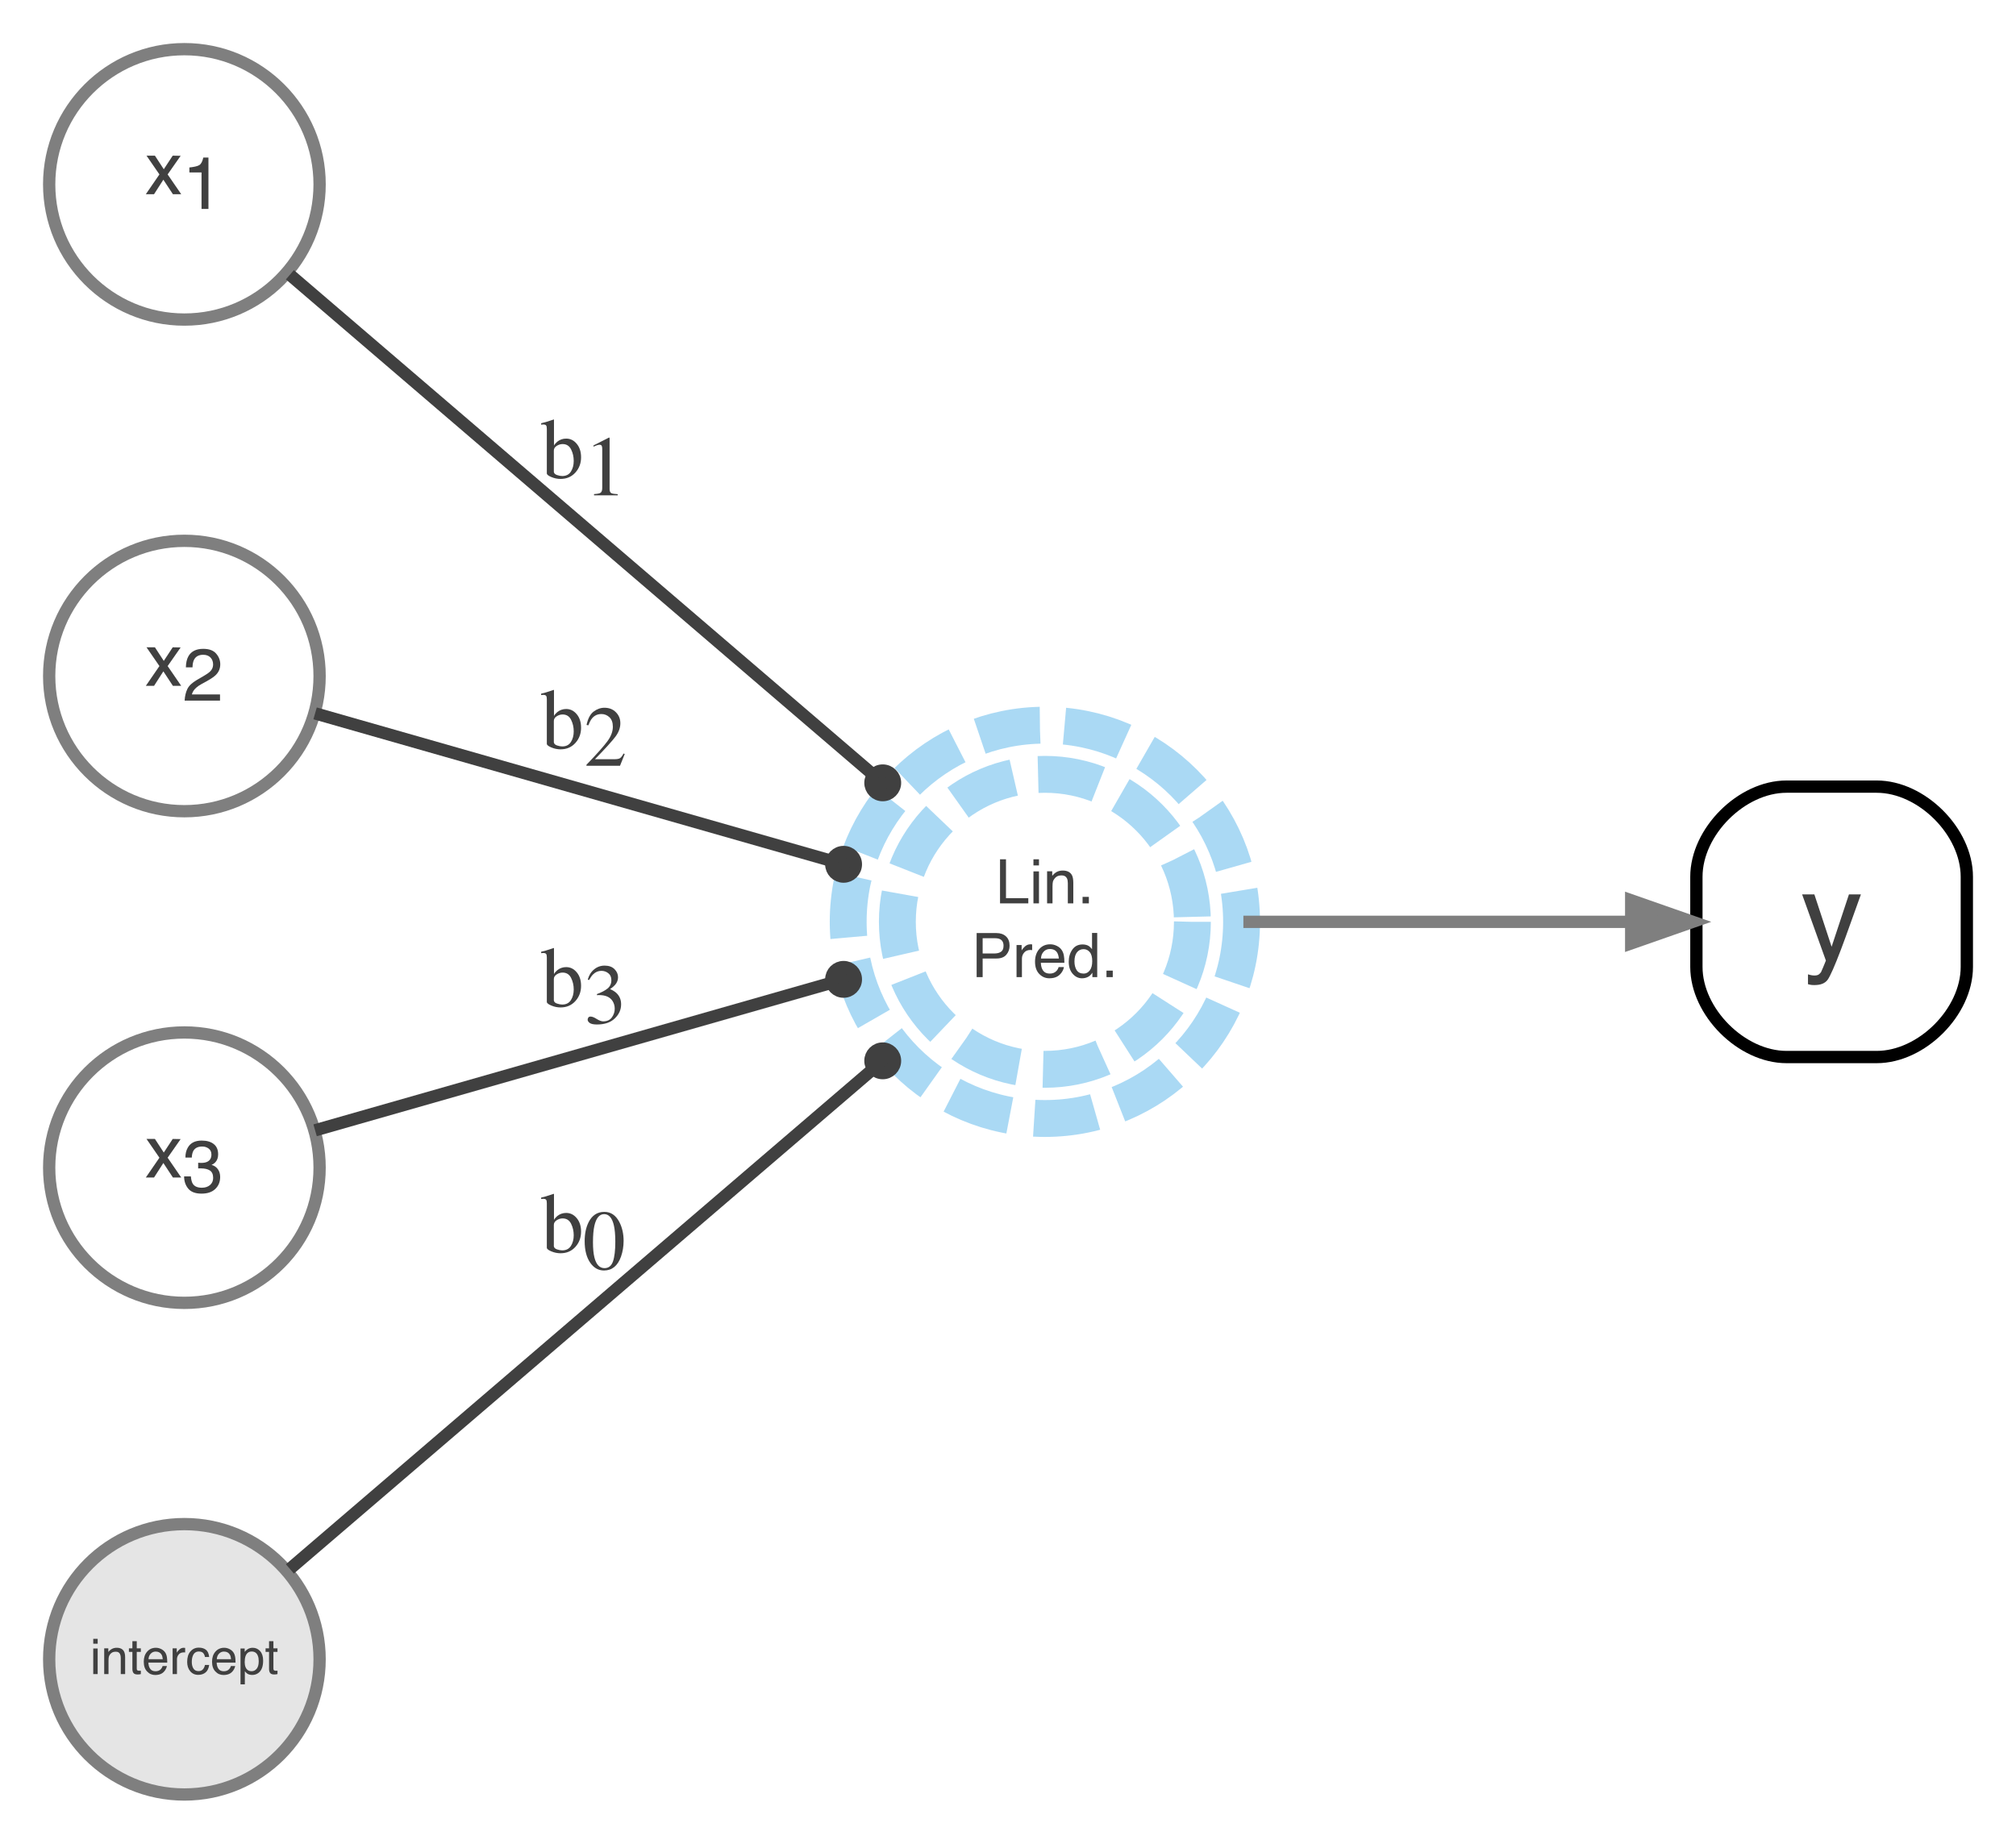 <?xml version="1.0" encoding="UTF-8"?>
<svg xmlns="http://www.w3.org/2000/svg" xmlns:xlink="http://www.w3.org/1999/xlink" width="164pt" height="150pt" viewBox="0 0 164 150" version="1.1">
<g id="surface1">
<path style="fill:none;stroke-width:1;stroke-linecap:butt;stroke-linejoin:miter;stroke:rgb(49.804%,49.804%,49.804%);stroke-opacity:1;stroke-miterlimit:4;" d="M 22 -131 C 22 -124.926 17.074 -120 11 -120 C 4.926 -120 0 -124.926 0 -131 C 0 -137.074 4.926 -142 11 -142 C 17.074 -142 22 -137.074 22 -131 Z M 22 -131 " transform="matrix(1,0,0,1,4,146)"/>
<path style=" stroke:none;fill-rule:nonzero;fill:rgb(25.098%,25.098%,25.098%);fill-opacity:1;" d="M 11.918 12.664 L 12.602 12.664 L 13.324 13.77 L 14.051 12.664 L 14.695 12.676 L 13.637 14.191 L 14.742 15.801 L 14.066 15.801 L 13.289 14.621 L 12.531 15.801 L 11.863 15.801 L 12.969 14.191 Z M 11.832 11.18 "/>
<path style=" stroke:none;fill-rule:nonzero;fill:rgb(25.098%,25.098%,25.098%);fill-opacity:1;" d="M 15.406 14.031 L 15.406 13.625 C 15.785 13.586 16.051 13.527 16.203 13.438 C 16.355 13.352 16.465 13.148 16.539 12.82 L 16.957 12.82 L 16.957 17 L 16.395 17 L 16.395 14.031 Z M 14.832 12.379 "/>
<path style="fill:none;stroke-width:3;stroke-linecap:butt;stroke-linejoin:miter;stroke:rgb(33.725%,70.588%,91.373%);stroke-opacity:0.502;stroke-dasharray:5,2;stroke-miterlimit:4;" d="M 93 -71 C 93 -64.371 87.629 -59 81 -59 C 74.371 -59 69 -64.371 69 -71 C 69 -77.629 74.371 -83 81 -83 C 87.629 -83 93 -77.629 93 -71 Z M 93 -71 " transform="matrix(1,0,0,1,4,146)"/>
<path style="fill:none;stroke-width:3;stroke-linecap:butt;stroke-linejoin:miter;stroke:rgb(33.725%,70.588%,91.373%);stroke-opacity:0.502;stroke-dasharray:5,2;stroke-miterlimit:4;" d="M 97 -71 C 97 -62.164 89.836 -55 81 -55 C 72.164 -55 65 -62.164 65 -71 C 65 -79.836 72.164 -87 81 -87 C 89.836 -87 97 -79.836 97 -71 Z M 97 -71 " transform="matrix(1,0,0,1,4,146)"/>
<path style=" stroke:none;fill-rule:nonzero;fill:rgb(25.098%,25.098%,25.098%);fill-opacity:1;" d="M 81.352 69.914 L 81.836 69.914 L 81.836 73.074 L 83.652 73.074 L 83.652 73.5 L 81.352 73.5 Z M 84.07 70.898 L 84.52 70.898 L 84.52 73.5 L 84.07 73.5 Z M 84.07 69.914 L 84.52 69.914 L 84.52 70.41 L 84.07 70.41 Z M 85.18 70.887 L 85.598 70.887 L 85.598 71.258 C 85.723 71.105 85.855 70.992 85.992 70.926 C 86.129 70.859 86.285 70.828 86.453 70.828 C 86.824 70.828 87.074 70.957 87.207 71.215 C 87.277 71.355 87.312 71.559 87.312 71.824 L 87.312 73.5 L 86.867 73.5 L 86.867 71.852 C 86.867 71.691 86.844 71.562 86.797 71.465 C 86.719 71.305 86.574 71.223 86.371 71.223 C 86.266 71.223 86.18 71.234 86.113 71.254 C 85.992 71.289 85.887 71.359 85.797 71.469 C 85.723 71.555 85.676 71.645 85.652 71.734 C 85.633 71.828 85.621 71.961 85.621 72.129 L 85.621 73.5 L 85.18 73.5 Z M 88.066 72.969 L 88.578 72.969 L 88.578 73.5 L 88.066 73.5 Z M 80.969 69.648 "/>
<path style=" stroke:none;fill-rule:nonzero;fill:rgb(25.098%,25.098%,25.098%);fill-opacity:1;" d="M 79.449 75.914 L 81.062 75.914 C 81.383 75.914 81.641 76.004 81.836 76.184 C 82.031 76.363 82.129 76.617 82.129 76.941 C 82.129 77.223 82.043 77.465 81.867 77.672 C 81.695 77.879 81.426 77.984 81.062 77.984 L 79.938 77.984 L 79.938 79.5 L 79.449 79.5 Z M 81.637 76.945 C 81.637 76.68 81.539 76.5 81.344 76.406 C 81.238 76.355 81.09 76.332 80.902 76.332 L 79.938 76.332 L 79.938 77.574 L 80.902 77.574 C 81.121 77.574 81.297 77.527 81.434 77.434 C 81.57 77.34 81.637 77.18 81.637 76.945 Z M 82.695 76.887 L 83.109 76.887 L 83.109 77.336 C 83.145 77.25 83.23 77.141 83.363 77.016 C 83.496 76.891 83.648 76.828 83.824 76.828 C 83.832 76.828 83.848 76.828 83.867 76.828 C 83.887 76.832 83.918 76.836 83.965 76.84 L 83.965 77.305 C 83.938 77.297 83.914 77.293 83.895 77.293 C 83.871 77.293 83.848 77.289 83.82 77.289 C 83.602 77.289 83.43 77.363 83.312 77.504 C 83.191 77.648 83.133 77.812 83.133 77.996 L 83.133 79.5 L 82.695 79.5 Z M 85.434 76.828 C 85.621 76.828 85.801 76.871 85.973 76.957 C 86.148 77.043 86.281 77.156 86.371 77.297 C 86.461 77.43 86.52 77.582 86.547 77.758 C 86.574 77.879 86.586 78.07 86.586 78.332 L 84.672 78.332 C 84.68 78.598 84.742 78.812 84.859 78.973 C 84.977 79.133 85.156 79.211 85.402 79.211 C 85.633 79.211 85.816 79.137 85.953 78.984 C 86.031 78.898 86.086 78.797 86.117 78.68 L 86.551 78.68 C 86.539 78.777 86.5 78.883 86.438 79 C 86.371 79.117 86.301 79.215 86.219 79.289 C 86.086 79.422 85.922 79.508 85.727 79.555 C 85.621 79.578 85.5 79.594 85.367 79.594 C 85.039 79.594 84.766 79.473 84.539 79.238 C 84.312 79 84.199 78.668 84.199 78.242 C 84.199 77.824 84.312 77.48 84.539 77.219 C 84.77 76.957 85.066 76.828 85.434 76.828 Z M 86.137 77.984 C 86.117 77.793 86.074 77.641 86.012 77.527 C 85.891 77.316 85.688 77.211 85.406 77.211 C 85.207 77.211 85.035 77.281 84.898 77.43 C 84.762 77.574 84.691 77.758 84.684 77.984 Z M 87.406 78.223 C 87.406 78.504 87.465 78.738 87.582 78.926 C 87.703 79.113 87.895 79.211 88.156 79.211 C 88.359 79.211 88.527 79.121 88.656 78.945 C 88.789 78.773 88.852 78.52 88.852 78.195 C 88.852 77.863 88.785 77.617 88.648 77.461 C 88.516 77.301 88.348 77.223 88.148 77.223 C 87.93 77.223 87.75 77.309 87.613 77.477 C 87.477 77.645 87.406 77.895 87.406 78.223 Z M 88.066 76.84 C 88.266 76.84 88.434 76.883 88.57 76.965 C 88.648 77.016 88.738 77.102 88.836 77.223 L 88.836 75.902 L 89.258 75.902 L 89.258 79.5 L 88.863 79.5 L 88.863 79.137 C 88.762 79.297 88.641 79.414 88.5 79.484 C 88.359 79.555 88.199 79.594 88.02 79.594 C 87.727 79.594 87.473 79.469 87.262 79.227 C 87.047 78.98 86.941 78.656 86.941 78.246 C 86.941 77.867 87.039 77.535 87.234 77.258 C 87.43 76.977 87.707 76.84 88.066 76.84 Z M 90.012 78.969 L 90.523 78.969 L 90.523 79.5 L 90.012 79.5 Z M 79.023 75.648 "/>
<path style="fill:none;stroke-width:1;stroke-linecap:butt;stroke-linejoin:miter;stroke:rgb(25.098%,25.098%,25.098%);stroke-opacity:1;stroke-miterlimit:4;" d="M 19.582 -123.645 C 31.371 -113.539 52.715 -95.242 66.875 -83.105 " transform="matrix(1,0,0,1,4,146)"/>
<path style="fill-rule:nonzero;fill:rgb(25.098%,25.098%,25.098%);fill-opacity:1;stroke-width:1;stroke-linecap:butt;stroke-linejoin:miter;stroke:rgb(25.098%,25.098%,25.098%);stroke-opacity:1;stroke-miterlimit:4;" d="M 68.809 -82.309 C 68.809 -81.758 68.359 -81.309 67.809 -81.309 C 67.254 -81.309 66.809 -81.758 66.809 -82.309 C 66.809 -82.859 67.254 -83.309 67.809 -83.309 C 68.359 -83.309 68.809 -82.859 68.809 -82.309 Z M 68.809 -82.309 " transform="matrix(1,0,0,1,4,146)"/>
<path style=" stroke:none;fill-rule:nonzero;fill:rgb(25.098%,25.098%,25.098%);fill-opacity:1;" d="M 44.023 34.551 L 44.023 34.434 C 44.285 34.375 44.516 34.309 44.727 34.234 C 44.934 34.164 45.043 34.125 45.059 34.125 C 45.062 34.141 45.066 34.156 45.066 34.168 L 45.066 36.25 C 45.125 36.141 45.215 36.035 45.332 35.938 C 45.543 35.766 45.785 35.684 46.059 35.684 C 46.395 35.684 46.68 35.824 46.914 36.105 C 47.152 36.387 47.27 36.754 47.27 37.207 C 47.27 37.691 47.117 38.102 46.809 38.445 C 46.5 38.789 46.098 38.965 45.598 38.965 C 45.344 38.965 45.094 38.914 44.852 38.812 C 44.609 38.711 44.484 38.613 44.484 38.512 L 44.484 34.898 C 44.484 34.766 44.469 34.672 44.43 34.617 C 44.395 34.562 44.309 34.535 44.18 34.535 Z M 45.055 38.398 C 45.074 38.516 45.164 38.602 45.32 38.652 C 45.477 38.703 45.613 38.73 45.734 38.73 C 46.051 38.73 46.289 38.609 46.441 38.371 C 46.594 38.133 46.672 37.844 46.672 37.504 C 46.672 37.164 46.602 36.852 46.457 36.562 C 46.312 36.273 46.082 36.129 45.762 36.129 C 45.598 36.129 45.441 36.18 45.285 36.277 C 45.129 36.379 45.055 36.504 45.055 36.656 Z M 44 33.648 "/>
<path style=" stroke:none;fill-rule:nonzero;fill:rgb(25.098%,25.098%,25.098%);fill-opacity:1;" d="M 49.57 35.605 C 49.578 35.617 49.586 35.625 49.586 35.629 C 49.586 35.637 49.59 35.648 49.59 35.668 L 49.59 39.785 C 49.59 39.961 49.637 40.07 49.727 40.121 C 49.82 40.168 49.996 40.195 50.25 40.207 L 50.25 40.301 L 48.324 40.301 L 48.324 40.199 C 48.602 40.184 48.781 40.148 48.863 40.086 C 48.949 40.023 48.992 39.891 48.992 39.684 L 48.992 36.52 C 48.992 36.41 48.977 36.328 48.949 36.27 C 48.922 36.215 48.863 36.184 48.773 36.184 C 48.711 36.184 48.637 36.203 48.539 36.234 C 48.445 36.27 48.359 36.305 48.277 36.34 L 48.277 36.242 L 49.531 35.605 Z M 47.5 35.051 "/>
<path style="fill:none;stroke-width:1;stroke-linecap:butt;stroke-linejoin:miter;stroke:rgb(49.804%,49.804%,49.804%);stroke-opacity:1;stroke-miterlimit:4;" d="M 22 -91 C 22 -84.926 17.074 -80 11 -80 C 4.926 -80 0 -84.926 0 -91 C 0 -97.074 4.926 -102 11 -102 C 17.074 -102 22 -97.074 22 -91 Z M 22 -91 " transform="matrix(1,0,0,1,4,146)"/>
<path style=" stroke:none;fill-rule:nonzero;fill:rgb(25.098%,25.098%,25.098%);fill-opacity:1;" d="M 11.918 52.664 L 12.602 52.664 L 13.324 53.77 L 14.051 52.664 L 14.695 52.676 L 13.637 54.191 L 14.742 55.801 L 14.066 55.801 L 13.289 54.621 L 12.531 55.801 L 11.863 55.801 L 12.969 54.191 Z M 11.832 51.18 "/>
<path style=" stroke:none;fill-rule:nonzero;fill:rgb(25.098%,25.098%,25.098%);fill-opacity:1;" d="M 15.02 57 C 15.039 56.641 15.113 56.324 15.242 56.055 C 15.371 55.789 15.629 55.547 16.004 55.328 L 16.566 55 C 16.816 54.855 16.996 54.73 17.098 54.625 C 17.258 54.465 17.336 54.281 17.336 54.07 C 17.336 53.828 17.262 53.633 17.117 53.488 C 16.973 53.344 16.777 53.273 16.531 53.273 C 16.168 53.273 15.918 53.41 15.781 53.684 C 15.707 53.828 15.668 54.031 15.66 54.293 L 15.121 54.293 C 15.129 53.93 15.195 53.629 15.324 53.398 C 15.551 52.992 15.957 52.789 16.535 52.789 C 17.016 52.789 17.367 52.922 17.586 53.18 C 17.809 53.438 17.918 53.727 17.918 54.047 C 17.918 54.383 17.801 54.672 17.566 54.906 C 17.43 55.047 17.184 55.215 16.832 55.414 L 16.43 55.633 C 16.238 55.738 16.086 55.84 15.977 55.938 C 15.781 56.105 15.66 56.297 15.609 56.5 L 17.898 56.5 L 17.898 57 Z M 14.832 52.379 "/>
<path style="fill:none;stroke-width:1;stroke-linecap:butt;stroke-linejoin:miter;stroke:rgb(25.098%,25.098%,25.098%);stroke-opacity:1;stroke-miterlimit:4;" d="M 21.633 -87.961 C 32.695 -84.801 50.207 -79.797 63.352 -76.043 " transform="matrix(1,0,0,1,4,146)"/>
<path style="fill-rule:nonzero;fill:rgb(25.098%,25.098%,25.098%);fill-opacity:1;stroke-width:1;stroke-linecap:butt;stroke-linejoin:miter;stroke:rgb(25.098%,25.098%,25.098%);stroke-opacity:1;stroke-miterlimit:4;" d="M 65.625 -75.68 C 65.625 -75.125 65.176 -74.68 64.625 -74.68 C 64.07 -74.68 63.625 -75.125 63.625 -75.68 C 63.625 -76.23 64.07 -76.68 64.625 -76.68 C 65.176 -76.68 65.625 -76.23 65.625 -75.68 Z M 65.625 -75.68 " transform="matrix(1,0,0,1,4,146)"/>
<path style=" stroke:none;fill-rule:nonzero;fill:rgb(25.098%,25.098%,25.098%);fill-opacity:1;" d="M 44.023 56.551 L 44.023 56.434 C 44.285 56.375 44.516 56.309 44.727 56.234 C 44.934 56.164 45.043 56.125 45.059 56.125 C 45.062 56.141 45.066 56.156 45.066 56.168 L 45.066 58.25 C 45.125 58.141 45.215 58.035 45.332 57.938 C 45.543 57.766 45.785 57.684 46.059 57.684 C 46.395 57.684 46.68 57.824 46.914 58.105 C 47.152 58.387 47.27 58.754 47.27 59.207 C 47.27 59.691 47.117 60.102 46.809 60.445 C 46.5 60.789 46.098 60.965 45.598 60.965 C 45.344 60.965 45.094 60.914 44.852 60.812 C 44.609 60.711 44.484 60.613 44.484 60.512 L 44.484 56.898 C 44.484 56.766 44.469 56.672 44.43 56.617 C 44.395 56.562 44.309 56.535 44.18 56.535 Z M 45.055 60.398 C 45.074 60.516 45.164 60.602 45.32 60.652 C 45.477 60.703 45.613 60.73 45.734 60.73 C 46.051 60.73 46.289 60.609 46.441 60.371 C 46.594 60.133 46.672 59.844 46.672 59.504 C 46.672 59.164 46.602 58.852 46.457 58.562 C 46.312 58.273 46.082 58.129 45.762 58.129 C 45.598 58.129 45.441 58.18 45.285 58.277 C 45.129 58.379 45.055 58.504 45.055 58.656 Z M 44 55.648 "/>
<path style=" stroke:none;fill-rule:nonzero;fill:rgb(25.098%,25.098%,25.098%);fill-opacity:1;" d="M 47.707 62.223 C 48.543 61.355 49.109 60.719 49.406 60.316 C 49.707 59.91 49.855 59.516 49.855 59.129 C 49.855 58.793 49.766 58.535 49.582 58.359 C 49.398 58.184 49.18 58.094 48.93 58.094 C 48.617 58.094 48.363 58.207 48.172 58.434 C 48.062 58.559 47.961 58.754 47.863 59.012 L 47.715 58.98 C 47.828 58.457 48.023 58.094 48.293 57.891 C 48.566 57.688 48.859 57.582 49.172 57.582 C 49.555 57.582 49.867 57.707 50.105 57.949 C 50.344 58.191 50.465 58.488 50.465 58.84 C 50.465 59.211 50.336 59.57 50.078 59.918 C 49.82 60.266 49.262 60.883 48.398 61.77 L 49.969 61.77 C 50.188 61.77 50.34 61.742 50.43 61.688 C 50.52 61.637 50.617 61.508 50.73 61.305 L 50.82 61.348 L 50.438 62.301 L 47.707 62.301 Z M 47.5 57.051 "/>
<path style="fill:none;stroke-width:1;stroke-linecap:butt;stroke-linejoin:miter;stroke:rgb(49.804%,49.804%,49.804%);stroke-opacity:1;stroke-miterlimit:4;" d="M 22 -51 C 22 -44.926 17.074 -40 11 -40 C 4.926 -40 0 -44.926 0 -51 C 0 -57.074 4.926 -62 11 -62 C 17.074 -62 22 -57.074 22 -51 Z M 22 -51 " transform="matrix(1,0,0,1,4,146)"/>
<path style=" stroke:none;fill-rule:nonzero;fill:rgb(25.098%,25.098%,25.098%);fill-opacity:1;" d="M 11.918 92.664 L 12.602 92.664 L 13.324 93.77 L 14.051 92.664 L 14.695 92.676 L 13.637 94.191 L 14.742 95.801 L 14.066 95.801 L 13.289 94.621 L 12.531 95.801 L 11.863 95.801 L 12.969 94.191 Z M 11.832 91.18 "/>
<path style=" stroke:none;fill-rule:nonzero;fill:rgb(25.098%,25.098%,25.098%);fill-opacity:1;" d="M 16.391 97.113 C 15.895 97.113 15.535 96.977 15.312 96.707 C 15.09 96.434 14.977 96.102 14.977 95.711 L 15.527 95.711 C 15.551 95.984 15.602 96.18 15.68 96.305 C 15.816 96.523 16.062 96.633 16.418 96.633 C 16.695 96.633 16.918 96.559 17.09 96.41 C 17.258 96.262 17.34 96.07 17.34 95.836 C 17.34 95.547 17.25 95.344 17.074 95.23 C 16.898 95.117 16.652 95.059 16.34 95.059 C 16.305 95.059 16.266 95.059 16.23 95.059 C 16.195 95.059 16.16 95.062 16.121 95.062 L 16.121 94.598 C 16.176 94.602 16.223 94.609 16.258 94.609 C 16.297 94.609 16.336 94.613 16.379 94.613 C 16.574 94.613 16.738 94.582 16.863 94.52 C 17.086 94.41 17.199 94.215 17.199 93.934 C 17.199 93.723 17.125 93.562 16.977 93.449 C 16.828 93.336 16.656 93.281 16.457 93.281 C 16.105 93.281 15.863 93.398 15.73 93.633 C 15.656 93.762 15.613 93.945 15.602 94.18 L 15.082 94.18 C 15.082 93.867 15.145 93.602 15.27 93.383 C 15.484 92.992 15.863 92.797 16.402 92.797 C 16.832 92.797 17.16 92.895 17.395 93.086 C 17.629 93.273 17.746 93.551 17.746 93.914 C 17.746 94.172 17.676 94.379 17.539 94.539 C 17.453 94.641 17.34 94.719 17.207 94.773 C 17.426 94.836 17.598 94.949 17.723 95.125 C 17.848 95.297 17.91 95.508 17.91 95.758 C 17.91 96.156 17.777 96.484 17.512 96.734 C 17.25 96.988 16.875 97.113 16.391 97.113 Z M 14.832 92.379 "/>
<path style="fill:none;stroke-width:1;stroke-linecap:butt;stroke-linejoin:miter;stroke:rgb(25.098%,25.098%,25.098%);stroke-opacity:1;stroke-miterlimit:4;" d="M 21.633 -54.039 C 32.695 -57.199 50.207 -62.203 63.352 -65.957 " transform="matrix(1,0,0,1,4,146)"/>
<path style="fill-rule:nonzero;fill:rgb(25.098%,25.098%,25.098%);fill-opacity:1;stroke-width:1;stroke-linecap:butt;stroke-linejoin:miter;stroke:rgb(25.098%,25.098%,25.098%);stroke-opacity:1;stroke-miterlimit:4;" d="M 65.625 -66.32 C 65.625 -65.77 65.176 -65.32 64.625 -65.32 C 64.07 -65.32 63.625 -65.77 63.625 -66.32 C 63.625 -66.875 64.07 -67.32 64.625 -67.32 C 65.176 -67.32 65.625 -66.875 65.625 -66.32 Z M 65.625 -66.32 " transform="matrix(1,0,0,1,4,146)"/>
<path style=" stroke:none;fill-rule:nonzero;fill:rgb(25.098%,25.098%,25.098%);fill-opacity:1;" d="M 44.023 77.551 L 44.023 77.434 C 44.285 77.375 44.516 77.309 44.727 77.234 C 44.934 77.164 45.043 77.125 45.059 77.125 C 45.062 77.141 45.066 77.156 45.066 77.168 L 45.066 79.25 C 45.125 79.141 45.215 79.035 45.332 78.938 C 45.543 78.766 45.785 78.684 46.059 78.684 C 46.395 78.684 46.68 78.824 46.914 79.105 C 47.152 79.387 47.27 79.754 47.27 80.207 C 47.27 80.691 47.117 81.102 46.809 81.445 C 46.5 81.789 46.098 81.965 45.598 81.965 C 45.344 81.965 45.094 81.914 44.852 81.812 C 44.609 81.711 44.484 81.613 44.484 81.512 L 44.484 77.898 C 44.484 77.766 44.469 77.672 44.43 77.617 C 44.395 77.562 44.309 77.535 44.18 77.535 Z M 45.055 81.398 C 45.074 81.516 45.164 81.602 45.32 81.652 C 45.477 81.703 45.613 81.73 45.734 81.73 C 46.051 81.73 46.289 81.609 46.441 81.371 C 46.594 81.133 46.672 80.844 46.672 80.504 C 46.672 80.164 46.602 79.852 46.457 79.562 C 46.312 79.273 46.082 79.129 45.762 79.129 C 45.598 79.129 45.441 79.18 45.285 79.277 C 45.129 79.379 45.055 79.504 45.055 79.656 Z M 44 76.648 "/>
<path style=" stroke:none;fill-rule:nonzero;fill:rgb(25.098%,25.098%,25.098%);fill-opacity:1;" d="M 48.043 82.707 C 48.168 82.707 48.336 82.77 48.539 82.902 C 48.746 83.031 48.922 83.098 49.066 83.098 C 49.383 83.098 49.621 82.988 49.777 82.773 C 49.93 82.559 50.008 82.324 50.008 82.07 C 50.008 81.828 49.945 81.613 49.82 81.426 C 49.609 81.113 49.25 80.961 48.746 80.961 C 48.719 80.961 48.688 80.961 48.664 80.961 C 48.637 80.961 48.602 80.965 48.566 80.969 L 48.559 80.879 C 48.922 80.746 49.211 80.598 49.422 80.426 C 49.633 80.254 49.734 80.031 49.734 79.75 C 49.734 79.5 49.652 79.312 49.488 79.184 C 49.324 79.051 49.133 78.988 48.922 78.988 C 48.672 78.988 48.449 79.078 48.258 79.266 C 48.152 79.363 48.043 79.52 47.922 79.73 L 47.812 79.707 C 47.906 79.359 48.074 79.082 48.324 78.875 C 48.57 78.668 48.859 78.562 49.184 78.562 C 49.531 78.562 49.805 78.66 49.992 78.852 C 50.184 79.043 50.277 79.262 50.277 79.512 C 50.277 79.734 50.199 79.938 50.043 80.121 C 49.953 80.227 49.816 80.344 49.629 80.473 C 49.848 80.566 50.023 80.676 50.156 80.801 C 50.406 81.043 50.527 81.344 50.527 81.711 C 50.527 82.145 50.359 82.527 50.016 82.855 C 49.676 83.188 49.191 83.352 48.562 83.352 C 48.281 83.352 48.086 83.309 47.973 83.227 C 47.859 83.145 47.805 83.055 47.805 82.957 C 47.805 82.898 47.824 82.844 47.859 82.789 C 47.898 82.734 47.961 82.707 48.043 82.707 Z M 47.5 78.051 "/>
<path style="fill:none;stroke-width:1;stroke-linecap:butt;stroke-linejoin:miter;stroke:rgb(0%,0%,0%);stroke-opacity:1;stroke-miterlimit:4;" d="M 148.668 -82 C 148.668 -82 141.332 -82 141.332 -82 C 137.668 -82 134 -78.332 134 -74.668 C 134 -74.668 134 -67.332 134 -67.332 C 134 -63.668 137.668 -60 141.332 -60 C 141.332 -60 148.668 -60 148.668 -60 C 152.332 -60 156 -63.668 156 -67.332 C 156 -67.332 156 -74.668 156 -74.668 C 156 -78.332 152.332 -82 148.668 -82 " transform="matrix(1,0,0,1,4,146)"/>
<path style=" stroke:none;fill-rule:nonzero;fill:rgb(25.098%,25.098%,25.098%);fill-opacity:1;" d="M 150.41 72.77 L 151.383 72.77 C 151.258 73.105 150.984 73.871 150.559 75.066 C 150.238 75.965 149.973 76.695 149.758 77.262 C 149.25 78.598 148.891 79.41 148.684 79.703 C 148.477 79.996 148.117 80.145 147.609 80.145 C 147.484 80.145 147.391 80.141 147.324 80.129 C 147.258 80.117 147.172 80.102 147.078 80.074 L 147.078 79.273 C 147.23 79.316 147.34 79.344 147.406 79.352 C 147.477 79.363 147.535 79.367 147.59 79.367 C 147.75 79.367 147.871 79.34 147.949 79.285 C 148.023 79.234 148.09 79.168 148.141 79.09 C 148.156 79.062 148.215 78.93 148.316 78.688 C 148.418 78.445 148.492 78.27 148.535 78.152 L 146.602 72.77 L 147.598 72.77 L 149 77.027 Z M 146.5 70.301 "/>
<path style="fill:none;stroke-width:1;stroke-linecap:butt;stroke-linejoin:miter;stroke:rgb(49.804%,49.804%,49.804%);stroke-opacity:1;stroke-miterlimit:4;" d="M 97.148 -71 C 106.773 -71 118.953 -71 128.617 -71 " transform="matrix(1,0,0,1,4,146)"/>
<path style="fill-rule:nonzero;fill:rgb(49.804%,49.804%,49.804%);fill-opacity:1;stroke-width:1;stroke-linecap:butt;stroke-linejoin:miter;stroke:rgb(49.804%,49.804%,49.804%);stroke-opacity:1;stroke-miterlimit:4;" d="M 128.695 -72.75 L 133.695 -71 L 128.695 -69.25 Z M 128.695 -72.75 " transform="matrix(1,0,0,1,4,146)"/>
<path style="fill-rule:nonzero;fill:rgb(89.804%,89.804%,89.804%);fill-opacity:1;stroke-width:1;stroke-linecap:butt;stroke-linejoin:miter;stroke:rgb(49.804%,49.804%,49.804%);stroke-opacity:1;stroke-miterlimit:4;" d="M 22 -11 C 22 -4.926 17.074 0 11 0 C 4.926 0 0 -4.926 0 -11 C 0 -17.074 4.926 -22 11 -22 C 17.074 -22 22 -17.074 22 -11 Z M 22 -11 " transform="matrix(1,0,0,1,4,146)"/>
<path style=" stroke:none;fill-rule:nonzero;fill:rgb(25.098%,25.098%,25.098%);fill-opacity:1;" d="M 7.586 134.121 L 7.945 134.121 L 7.945 136.203 L 7.586 136.203 Z M 7.586 133.336 L 7.945 133.336 L 7.945 133.734 L 7.586 133.734 Z M 8.477 134.109 L 8.812 134.109 L 8.812 134.406 C 8.91 134.285 9.016 134.199 9.125 134.145 C 9.234 134.09 9.359 134.062 9.492 134.062 C 9.789 134.062 9.992 134.168 10.094 134.375 C 10.152 134.488 10.18 134.648 10.18 134.859 L 10.18 136.203 L 9.824 136.203 L 9.824 134.883 C 9.824 134.758 9.805 134.656 9.766 134.578 C 9.703 134.445 9.594 134.383 9.43 134.383 C 9.344 134.383 9.277 134.391 9.223 134.406 C 9.125 134.434 9.043 134.492 8.969 134.578 C 8.91 134.648 8.871 134.719 8.855 134.793 C 8.836 134.867 8.828 134.969 8.828 135.109 L 8.828 136.203 L 8.477 136.203 Z M 10.77 133.527 L 11.125 133.527 L 11.125 134.109 L 11.457 134.109 L 11.457 134.398 L 11.125 134.398 L 11.125 135.766 C 11.125 135.836 11.148 135.887 11.199 135.91 C 11.227 135.926 11.273 135.93 11.336 135.93 C 11.352 135.93 11.371 135.93 11.391 135.93 C 11.41 135.93 11.434 135.93 11.457 135.926 L 11.457 136.203 C 11.418 136.215 11.375 136.223 11.332 136.227 C 11.289 136.234 11.242 136.234 11.191 136.234 C 11.027 136.234 10.918 136.195 10.855 136.109 C 10.797 136.027 10.77 135.918 10.77 135.781 L 10.77 134.398 L 10.488 134.398 L 10.488 134.109 L 10.77 134.109 Z M 12.684 134.062 C 12.832 134.062 12.977 134.098 13.117 134.168 C 13.254 134.238 13.359 134.328 13.434 134.438 C 13.504 134.543 13.551 134.668 13.574 134.809 C 13.594 134.906 13.605 135.059 13.605 135.27 L 12.07 135.27 C 12.078 135.48 12.129 135.652 12.223 135.781 C 12.316 135.91 12.461 135.973 12.656 135.973 C 12.84 135.973 12.988 135.914 13.098 135.789 C 13.16 135.719 13.203 135.641 13.23 135.547 L 13.578 135.547 C 13.566 135.625 13.535 135.711 13.484 135.805 C 13.434 135.898 13.375 135.977 13.312 136.035 C 13.207 136.141 13.074 136.211 12.914 136.246 C 12.832 136.266 12.734 136.277 12.629 136.277 C 12.367 136.277 12.148 136.184 11.969 135.992 C 11.785 135.805 11.695 135.539 11.695 135.195 C 11.695 134.859 11.785 134.59 11.969 134.379 C 12.152 134.168 12.391 134.062 12.684 134.062 Z M 13.242 134.992 C 13.23 134.84 13.195 134.715 13.145 134.625 C 13.047 134.457 12.887 134.371 12.664 134.371 C 12.5 134.371 12.367 134.43 12.258 134.547 C 12.148 134.664 12.09 134.812 12.082 134.992 Z M 14.043 134.109 L 14.379 134.109 L 14.379 134.473 C 14.406 134.402 14.473 134.316 14.582 134.215 C 14.688 134.113 14.809 134.062 14.949 134.062 C 14.957 134.062 14.965 134.066 14.98 134.066 C 14.996 134.066 15.023 134.07 15.062 134.074 L 15.062 134.445 C 15.043 134.441 15.023 134.438 15.004 134.438 C 14.988 134.438 14.969 134.438 14.949 134.438 C 14.77 134.438 14.633 134.492 14.539 134.605 C 14.445 134.719 14.395 134.852 14.395 135 L 14.395 136.203 L 14.043 136.203 Z M 16.172 134.051 C 16.41 134.051 16.602 134.109 16.75 134.223 C 16.898 134.336 16.984 134.535 17.016 134.812 L 16.672 134.812 C 16.652 134.684 16.605 134.578 16.531 134.492 C 16.457 134.406 16.336 134.367 16.172 134.367 C 15.949 134.367 15.789 134.477 15.695 134.695 C 15.633 134.836 15.602 135.012 15.602 135.219 C 15.602 135.43 15.645 135.605 15.734 135.75 C 15.82 135.891 15.961 135.961 16.148 135.961 C 16.297 135.961 16.41 135.918 16.496 135.828 C 16.582 135.738 16.641 135.617 16.672 135.461 L 17.016 135.461 C 16.977 135.738 16.879 135.941 16.723 136.07 C 16.566 136.199 16.367 136.266 16.125 136.266 C 15.852 136.266 15.633 136.164 15.469 135.965 C 15.305 135.766 15.227 135.516 15.227 135.215 C 15.227 134.848 15.312 134.562 15.492 134.359 C 15.672 134.152 15.898 134.051 16.172 134.051 Z M 18.238 134.062 C 18.387 134.062 18.531 134.098 18.672 134.168 C 18.809 134.238 18.914 134.328 18.988 134.438 C 19.059 134.543 19.105 134.668 19.129 134.809 C 19.148 134.906 19.16 135.059 19.16 135.27 L 17.625 135.27 C 17.633 135.48 17.684 135.652 17.777 135.781 C 17.871 135.91 18.016 135.973 18.211 135.973 C 18.395 135.973 18.543 135.914 18.652 135.789 C 18.715 135.719 18.758 135.641 18.785 135.547 L 19.133 135.547 C 19.121 135.625 19.09 135.711 19.039 135.805 C 18.988 135.898 18.93 135.977 18.867 136.035 C 18.762 136.141 18.629 136.211 18.469 136.246 C 18.387 136.266 18.289 136.277 18.184 136.277 C 17.922 136.277 17.703 136.184 17.523 135.992 C 17.34 135.805 17.25 135.539 17.25 135.195 C 17.25 134.859 17.34 134.59 17.523 134.379 C 17.707 134.168 17.945 134.062 18.238 134.062 Z M 18.797 134.992 C 18.785 134.84 18.75 134.715 18.699 134.625 C 18.602 134.457 18.441 134.371 18.219 134.371 C 18.055 134.371 17.922 134.43 17.812 134.547 C 17.703 134.664 17.645 134.812 17.637 134.992 Z M 20.477 135.969 C 20.641 135.969 20.777 135.898 20.887 135.762 C 20.996 135.625 21.047 135.418 21.047 135.145 C 21.047 134.977 21.023 134.836 20.977 134.715 C 20.887 134.484 20.719 134.367 20.477 134.367 C 20.234 134.367 20.066 134.492 19.977 134.734 C 19.93 134.863 19.906 135.031 19.906 135.23 C 19.906 135.391 19.93 135.531 19.977 135.641 C 20.066 135.859 20.234 135.969 20.477 135.969 Z M 19.566 134.121 L 19.906 134.121 L 19.906 134.398 C 19.977 134.305 20.055 134.23 20.141 134.18 C 20.258 134.102 20.398 134.062 20.555 134.062 C 20.793 134.062 20.996 134.152 21.16 134.332 C 21.324 134.516 21.406 134.773 21.406 135.109 C 21.406 135.566 21.289 135.891 21.051 136.086 C 20.898 136.211 20.723 136.273 20.523 136.273 C 20.367 136.273 20.234 136.238 20.125 136.172 C 20.062 136.133 19.996 136.062 19.918 135.969 L 19.918 137.039 L 19.566 137.039 Z M 21.887 133.527 L 22.242 133.527 L 22.242 134.109 L 22.574 134.109 L 22.574 134.398 L 22.242 134.398 L 22.242 135.766 C 22.242 135.836 22.266 135.887 22.316 135.91 C 22.344 135.926 22.391 135.93 22.453 135.93 C 22.469 135.93 22.488 135.93 22.508 135.93 C 22.527 135.93 22.551 135.93 22.574 135.926 L 22.574 136.203 C 22.535 136.215 22.492 136.223 22.449 136.227 C 22.406 136.234 22.359 136.234 22.309 136.234 C 22.145 136.234 22.035 136.195 21.973 136.109 C 21.914 136.027 21.887 135.918 21.887 135.781 L 21.887 134.398 L 21.605 134.398 L 21.605 134.109 L 21.887 134.109 Z M 7.328 133.121 "/>
<path style="fill:none;stroke-width:1;stroke-linecap:butt;stroke-linejoin:miter;stroke:rgb(25.098%,25.098%,25.098%);stroke-opacity:1;stroke-miterlimit:4;" d="M 19.582 -18.355 C 31.371 -28.461 52.715 -46.758 66.875 -58.895 " transform="matrix(1,0,0,1,4,146)"/>
<path style="fill-rule:nonzero;fill:rgb(25.098%,25.098%,25.098%);fill-opacity:1;stroke-width:1;stroke-linecap:butt;stroke-linejoin:miter;stroke:rgb(25.098%,25.098%,25.098%);stroke-opacity:1;stroke-miterlimit:4;" d="M 68.809 -59.691 C 68.809 -59.141 68.359 -58.691 67.809 -58.691 C 67.254 -58.691 66.809 -59.141 66.809 -59.691 C 66.809 -60.242 67.254 -60.691 67.809 -60.691 C 68.359 -60.691 68.809 -60.242 68.809 -59.691 Z M 68.809 -59.691 " transform="matrix(1,0,0,1,4,146)"/>
<path style=" stroke:none;fill-rule:nonzero;fill:rgb(25.098%,25.098%,25.098%);fill-opacity:1;" d="M 44.023 97.551 L 44.023 97.434 C 44.285 97.375 44.516 97.309 44.727 97.234 C 44.934 97.164 45.043 97.125 45.059 97.125 C 45.062 97.141 45.066 97.156 45.066 97.168 L 45.066 99.25 C 45.125 99.141 45.215 99.035 45.332 98.938 C 45.543 98.766 45.785 98.684 46.059 98.684 C 46.395 98.684 46.68 98.824 46.914 99.105 C 47.152 99.387 47.27 99.754 47.27 100.207 C 47.27 100.691 47.117 101.102 46.809 101.445 C 46.5 101.789 46.098 101.965 45.598 101.965 C 45.344 101.965 45.094 101.914 44.852 101.812 C 44.609 101.711 44.484 101.613 44.484 101.512 L 44.484 97.898 C 44.484 97.766 44.469 97.672 44.43 97.617 C 44.395 97.562 44.309 97.535 44.18 97.535 Z M 45.055 101.398 C 45.074 101.516 45.164 101.602 45.32 101.652 C 45.477 101.703 45.613 101.73 45.734 101.73 C 46.051 101.73 46.289 101.609 46.441 101.371 C 46.594 101.133 46.672 100.844 46.672 100.504 C 46.672 100.164 46.602 99.852 46.457 99.562 C 46.312 99.273 46.082 99.129 45.762 99.129 C 45.598 99.129 45.441 99.18 45.285 99.277 C 45.129 99.379 45.055 99.504 45.055 99.656 Z M 44 96.648 "/>
<path style=" stroke:none;fill-rule:nonzero;fill:rgb(25.098%,25.098%,25.098%);fill-opacity:1;" d="M 49.176 103.176 C 49.512 103.176 49.738 102.992 49.867 102.625 C 49.992 102.258 50.055 101.727 50.055 101.031 C 50.055 100.477 50.016 100.035 49.941 99.707 C 49.801 99.09 49.535 98.781 49.148 98.781 C 48.762 98.781 48.496 99.098 48.352 99.73 C 48.277 100.07 48.238 100.516 48.238 101.066 C 48.238 101.582 48.277 101.996 48.355 102.305 C 48.5 102.883 48.773 103.176 49.176 103.176 Z M 49.164 98.598 C 49.688 98.598 50.094 98.871 50.383 99.422 C 50.613 99.867 50.73 100.375 50.73 100.953 C 50.73 101.406 50.66 101.832 50.52 102.234 C 50.25 102.988 49.789 103.367 49.133 103.367 C 48.684 103.367 48.316 103.16 48.027 102.754 C 47.719 102.32 47.562 101.727 47.562 100.98 C 47.562 100.391 47.664 99.887 47.871 99.461 C 48.152 98.887 48.582 98.598 49.164 98.598 Z M 47.5 98.051 "/>
</g>
</svg>
